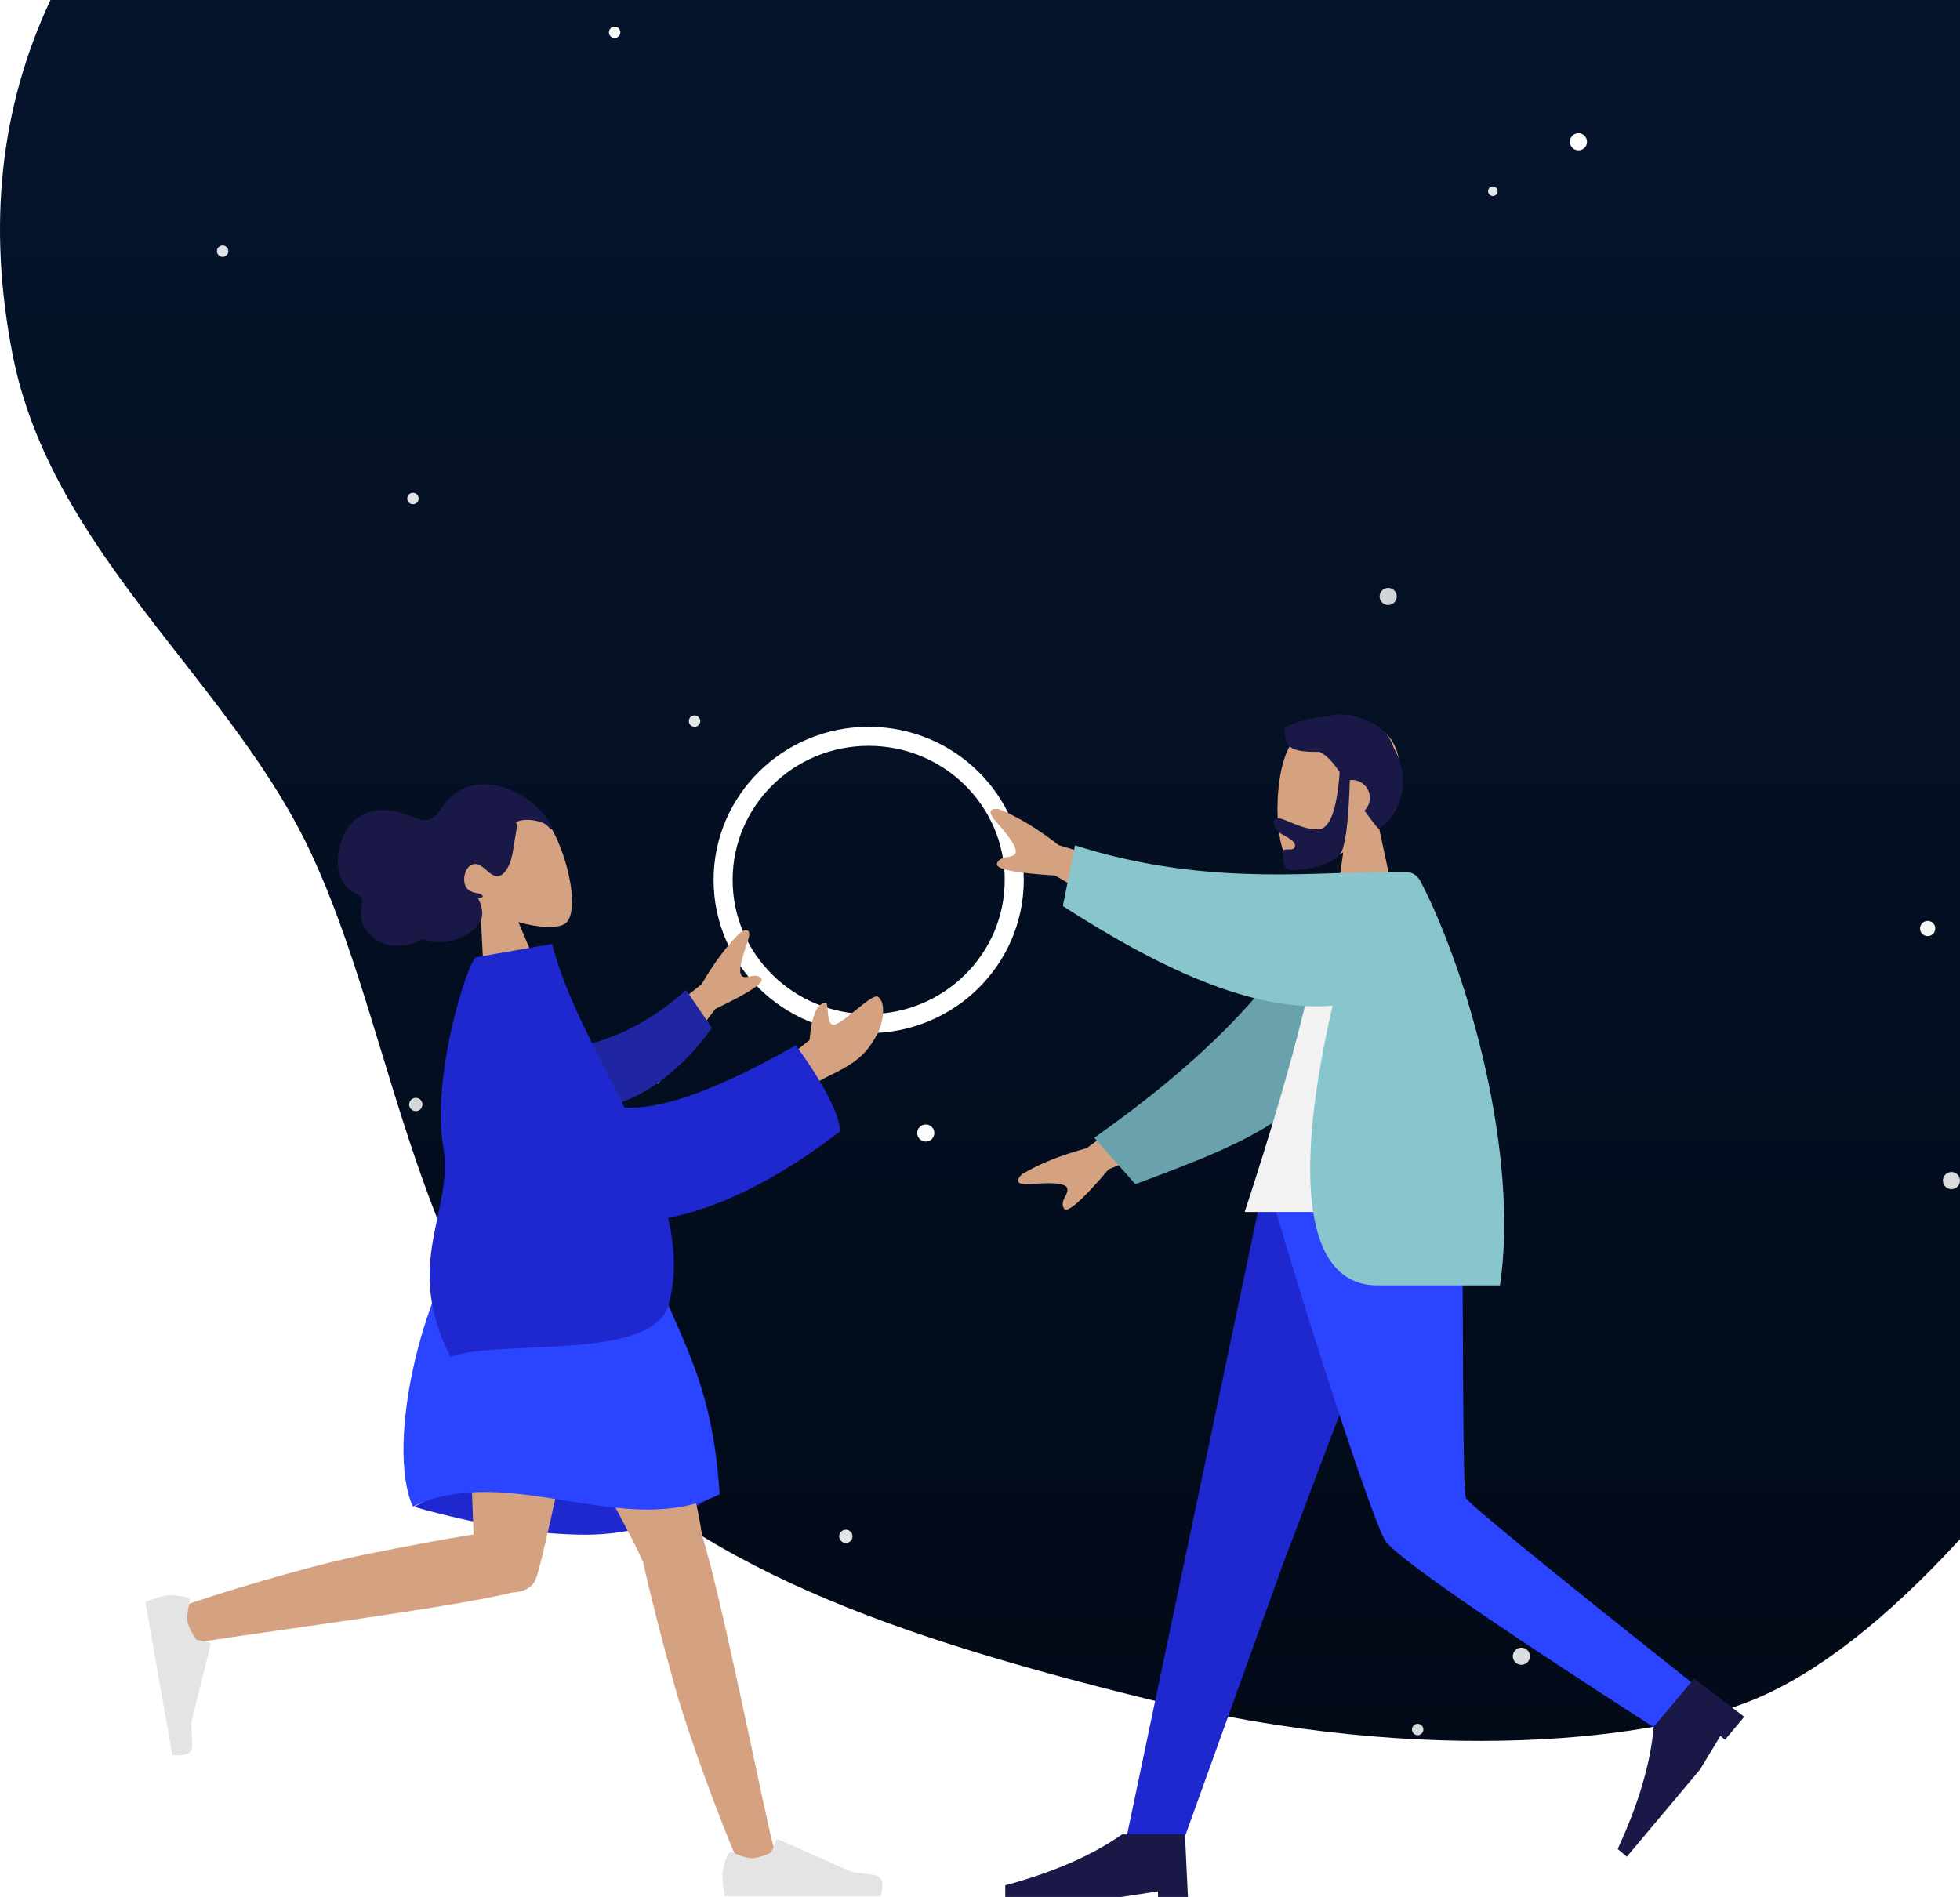 <?xml version="1.0" encoding="UTF-8"?>
<svg width="1030px" height="997px" viewBox="0 0 1030 997" version="1.1" xmlns="http://www.w3.org/2000/svg" xmlns:xlink="http://www.w3.org/1999/xlink">
    <!-- Generator: Sketch 59 (86127) - https://sketch.com -->
    <title>peopleSkyStar</title>
    <desc>Created with Sketch.</desc>
    <defs>
        <linearGradient x1="50%" y1="0%" x2="50%" y2="98.905%" id="linearGradient-1">
            <stop stop-color="#04142C" offset="0%"></stop>
            <stop stop-color="#030A18" offset="100%"></stop>
        </linearGradient>
        <filter x="-15.0%" y="-15.2%" width="130.1%" height="130.5%" filterUnits="objectBoundingBox" id="filter-2">
            <feGaussianBlur stdDeviation="6" in="SourceGraphic"></feGaussianBlur>
        </filter>
    </defs>
    <g id="Desktop" stroke="none" stroke-width="1" fill="none" fill-rule="evenodd">
        <g id="Desktop-HD-Copy-2" transform="translate(-890, 0)">
            <g id="peopleSkyStar" transform="translate(890, 0)">
                <g id="Sky-with-Stars">
                    <g>
                        <path d="M26.532,0 C-5.32907052e-14,56.559 -6.633,118.685 6.633,186.378 C26.532,287.917 116.787,354.719 160.138,441.561 C203.489,528.404 214.149,653.992 284.506,736.158 C354.862,818.325 455.286,856.619 603.597,893.143 C751.908,929.666 872.231,913.851 921.978,893.143 C955.143,879.337 991.15,851.28 1030,808.972 L1030,0 L26.532,0 Z" id="Path" fill="url(#linearGradient-1)"></path>
                        <g id="Stars" transform="translate(114, 14)" fill="#FFFFFF" fill-rule="nonzero">
                            <circle id="Ellipse_23" opacity="0.853" cx="685.5" cy="856.5" r="4.5"></circle>
                            <circle id="Ellipse_22" opacity="0.853" cx="911.5" cy="606.5" r="4.5"></circle>
                            <circle id="Ellipse_21" opacity="0.957" cx="899" cy="474" r="4"></circle>
                            <circle id="Ellipse_20" opacity="0.993" cx="715.5" cy="60.5" r="4.5"></circle>
                            <circle id="Ellipse_19" opacity="0.841" cx="631" cy="895" r="3"></circle>
                            <circle id="Ellipse_18" opacity="0.903" cx="663" cy="638" r="4"></circle>
                            <circle id="Ellipse_17" opacity="0.814" cx="615.5" cy="299.5" r="4.5"></circle>
                            <circle id="Ellipse_16" opacity="0.884" cx="670.5" cy="86.5" r="2.5"></circle>
                            <circle id="Ellipse_15" opacity="0.887" cx="330.5" cy="793.5" r="3.5"></circle>
                            <circle id="Ellipse_14" opacity="0.985" cx="372.5" cy="581.5" r="4.5"></circle>
                            <circle id="Ellipse_13" opacity="0.894" cx="251" cy="365" r="3"></circle>
                            <circle id="Ellipse_12" opacity="0.985" cx="209" cy="3" r="3"></circle>
                            <circle id="Ellipse_11" opacity="0.876" cx="103" cy="248" r="3"></circle>
                            <circle id="Ellipse_10" opacity="0.833" cx="104.5" cy="566.5" r="3.5"></circle>
                            <circle id="Ellipse_9" opacity="0.876" cx="3" cy="118" r="3"></circle>
                        </g>
                    </g>
                </g>
                <g id="People" transform="translate(75.672, 330)">
                    <g transform="translate(0, 0)">
                        <g id="Group-2" transform="translate(304.461, 57)" stroke="#FFFFFF">
                            <ellipse id="Oval" stroke-width="10" filter="url(#filter-2)" cx="76.367" cy="75.5" rx="76.5" ry="75.5"></ellipse>
                            <ellipse id="Oval-Copy" stroke-width="7" cx="76.367" cy="75.5" rx="76.5" ry="75.5"></ellipse>
                        </g>
                        <g id="A-Human/Standing" transform="translate(639.224, 333.5) scale(-1, 1) translate(-639.224, -333.5) translate(403.975, 0)">
                            <g id="Head/Front/Short-Beard" transform="translate(128.467, 0)">
                                <g id="Head" stroke-width="1" transform="translate(84.574, 48.587)" fill="#D4A181">
                                    <path d="M59.739,14.316 C68.815,31.244 67.736,74.185 56.007,77.211 C51.329,78.418 41.365,75.462 31.223,69.345 L37.588,114.413 L0,114.413 L12.94,54.056 C5.723,45.579 0.839,35.19 1.655,23.55 C4.007,-9.992 50.664,-2.613 59.739,14.316 Z"></path>
                                </g>
                                <path d="M123.935,46.425 C134.481,47.33 143.899,50.548 146.568,52.459 C146.568,62.451 144.633,65.416 128.108,65.154 C124.048,67.3 120.926,70.996 117.675,75.84 C119.114,95.896 122.92,105.926 129.093,105.926 C138.354,105.926 146.211,100.043 150.274,100.043 C153.236,100.043 152.575,103.752 150.611,106.502 C148.991,108.771 141.103,110.959 141.103,114.476 C141.103,117.994 147.336,115.273 147.336,117.359 C147.336,120.81 148.431,127.298 142.446,127.298 C136.388,127.298 119.021,125.089 116.045,116.093 C114.124,110.287 112.882,98.256 112.319,80 C111.952,79.955 111.578,79.933 111.199,79.933 C106.009,79.933 101.801,84.143 101.801,89.337 C101.801,91.973 102.886,94.356 104.632,96.064 C102.458,99.135 100.021,102.343 97.229,105.654 C86.739,99.356 78.954,80.918 89.21,63.207 C92.045,54.53 98.462,49.896 106.042,47.744 C112.181,45.174 118.555,44.884 123.935,46.425 Z" id="Hair" fill="#191847"></path>
                            </g>
                            <g id="Bottom/Standing/Skinny-Jeans-Walk" transform="translate(0, 292.791)">
                                <polygon id="Leg" fill="#1F28CF" points="200.533 0 275.861 199.091 328.661 345.833 358.767 345.833 286.189 1.53580542e-13"></polygon>
                                <path d="M181.916,0 C181.097,68.312 181.689,160.284 179.781,164.542 C178.509,167.381 138.949,199.726 61.1,261.577 L76.618,287.933 C169.043,228.399 217.618,194.667 222.343,186.735 C229.431,174.837 265.04,65.353 283.567,0 L181.916,0 Z" id="Leg" fill="#2B44FF"></path>
                                <g id="Accessories/Shoe/Flat-Pointy" transform="translate(88.517, 295.757) rotate(50) translate(-88.517, -295.757) translate(40.733, 264.46)" fill="#191847">
                                    <path d="M0,63 L1.574,29.925 L34.623,29.925 C50.294,40.95 70.753,49.875 96,56.7 L96,63 L36.197,63 L15.738,59.85 L15.738,63 L0,63 Z" id="Shoe"></path>
                                </g>
                                <g id="Accessories/Shoe/Flat-Pointy" transform="translate(325.867, 311.406)" fill="#191847">
                                    <path d="M0,63 L1.574,29.925 L34.623,29.925 C50.294,40.95 70.753,49.875 96,56.7 L96,63 L36.197,63 L15.738,59.85 L15.738,63 L0,63 Z" id="Shoe"></path>
                                </g>
                            </g>
                            <g id="Body/Pointing-Up" transform="translate(34.467, 128.39)">
                                <path d="M294.652,108.376 L344.617,145.077 C358.169,148.735 369.491,153.286 378.583,158.73 C380.731,160.687 383.327,164.652 374.42,163.966 C365.512,163.281 356.112,162.961 354.883,166 C353.654,169.039 359.045,172.674 356.56,176.774 C354.904,179.508 347.079,172.653 333.085,156.211 L283.606,135.687 L294.652,108.376 Z M392.288,-26.6 C386.381,-19.897 380.468,-12.58 382.155,-9.77 C383.841,-6.959 389.987,-9.078 391.766,-4.625 C392.951,-1.657 382.77,0.469 361.22,1.752 L315.057,28.928 L299.898,3.668 L359.271,-14.161 C370.347,-22.785 380.794,-29.091 390.613,-33.078 C393.468,-33.616 398.196,-33.304 392.288,-26.6 Z" id="Skin" fill="#D4A181"></path>
                                <path d="M198.904,24.517 C238.322,66.495 286.396,93.889 351.961,118.189 L337.403,147.308 C269.757,140.924 233.592,135.826 205.238,93.785 C198.121,83.233 185.396,46.928 177.772,28.074 L198.904,24.517 Z" id="Coat-Back" fill="#69A1AC" transform="translate(264.867, 85.913) rotate(15) translate(-264.867, -85.913) "></path>
                                <path d="M140.977,178.62 L261.59,178.62 C234.269,95.273 220.312,38.068 219.72,7.006 C219.69,5.423 216.766,2.632 215.473,2.998 C206.013,5.67 195.89,4.671 185.105,0 C156.511,46 146.623,102.635 140.977,178.62 Z" id="Shirt" fill="#F2F2F2"></path>
                                <path d="M350.754,-14.102 L357.141,17.82 C308.247,49.275 258.739,73.641 215.357,70.18 C234.197,151.007 233.329,217.174 191.74,217.174 L191.74,217.174 L127.429,217.174 C117.215,148.512 144.059,53.31 168.946,5.291 C169.897,3.457 171.92,-5.77315973e-13 176.686,-5.77315973e-13 L176.686,-5.77315973e-13 L195.373,-5.77315973e-13 C195.381,0.025 195.389,0.05 195.398,0.075 C229.969,0.357 286.062,6.673 350.754,-14.102 Z" id="Coat-Front" fill="#89C5CC"></path>
                            </g>
                        </g>
                        <g id="humaaan-11" transform="translate(0, 25)">
                            <g id="Head/Front/Wavy" transform="translate(179.635, 98.985) rotate(-15) translate(-179.635, -98.985) translate(80.706, 23.291)">
                                <g id="Head" stroke-width="1" transform="translate(78.526, 45.202)" fill="#D4A181">
                                    <path d="M55.467,13.318 C63.894,29.068 62.893,69.017 52.002,71.832 C47.659,72.955 38.406,70.205 28.99,64.514 L34.9,106.443 L0,106.443 L12.014,50.289 C5.314,42.403 0.779,32.738 1.537,21.909 C3.72,-9.296 47.041,-2.431 55.467,13.318 Z"></path>
                                </g>
                                <path d="M137.288,65.592 C136.942,63.55 136.097,61.283 135.415,59.352 C134.536,56.862 133.206,54.617 131.743,52.501 C128.987,48.518 125.681,44.921 122.031,41.936 C115.364,36.483 106.877,33.337 98.531,34.359 C94.318,34.874 90.227,36.486 86.745,39.169 C83.6,41.592 80.574,45.16 76.501,45.417 C72.069,45.695 68.006,41.773 64.452,39.35 C60.444,36.619 56.181,34.629 51.497,33.856 C43.651,32.56 36.279,35.219 30.871,41.674 C25.117,48.543 20.934,58.617 24.713,67.719 C25.415,69.411 26.319,70.837 27.616,72.019 C28.805,73.103 30.622,74.257 31.104,75.989 C31.616,77.83 30.086,80.205 29.493,81.867 C28.643,84.247 27.945,86.746 28.193,89.333 C28.601,93.582 31.264,97.638 34.075,100.43 C36.937,103.272 40.458,104.902 44.22,105.653 C46.732,106.154 49.299,106.431 51.851,106.243 C53.118,106.15 54.237,105.797 55.464,105.516 C56.658,105.243 57.326,105.561 58.339,106.217 C63.044,109.268 68.104,110.448 73.538,109.994 C78.124,109.611 83.409,108.497 87.15,105.346 C91.305,101.847 91.222,97.022 90.245,91.867 C91.28,92.382 94.146,92.7 92.434,90.649 C91.755,89.836 90.474,89.505 89.603,89.028 C88.59,88.471 87.561,87.752 86.774,86.844 C83.596,83.179 86.806,75.72 90.799,74.491 C96.733,72.665 98.062,81.08 102.298,83.256 C104.733,84.508 107.281,82.797 109.106,81.051 C111.55,78.711 113.216,75.611 114.654,72.457 C115.839,69.859 116.941,67.225 118.149,64.64 C118.712,63.433 120.665,60.021 119.684,58.656 C123.934,57.806 128.668,59.577 132.328,61.9 C133.841,62.86 134.995,63.918 135.802,65.613 C135.974,65.976 136.351,67.056 136.823,67.1 C137.703,67.183 137.374,66.105 137.288,65.592" id="hair" fill="#191847"></path>
                            </g>
                            <g id="Bottom/Standing/Skirt" transform="translate(0.328, 294)">
                                <path d="M141.507,142.967 C176.357,152.747 206.424,157.637 231.709,157.637 C256.994,157.637 280.48,150.107 302.166,135.046 C268.063,125.008 239.977,119.989 217.909,119.989 C195.84,119.989 170.373,127.648 141.507,142.967 Z" id="Skirt-Shadow" fill="#1F28CF"></path>
                                <path d="M261.878,171.734 C261.542,171.227 261.258,170.676 261.033,170.078 C256.375,157.718 181.76,24.378 174.327,0 L258.332,0 C263.984,18.535 289.422,134.851 293.002,158.058 C304.297,194.664 327.553,313.219 330.522,321.432 C333.645,330.072 316.072,339.072 311.389,328.451 C303.938,311.549 286.185,264.784 278.28,236.23 C270.869,209.46 264.834,185.377 261.878,171.734 Z" id="Leg" fill="#D4A181"></path>
                                <path d="M193.15,188.013 C159.037,196.664 34.261,212.302 25.698,214.755 C16.89,217.278 9.167,199.062 20.054,195.116 C37.378,188.837 85.114,174.33 114.056,168.41 C137.335,163.648 158.578,159.763 172.84,157.488 C171.632,117.293 166.108,20.833 169.728,1.42108547e-14 L244.058,1.42108547e-14 C240.586,19.978 211.241,165.748 205.786,180.339 C204.056,185.549 198.891,187.851 193.15,188.013 L193.15,188.013 Z" id="Leg" fill="#D4A181"></path>
                                <g id="Accessories/Shoe/Flat-Sneaker" transform="translate(35.592, 228.834) rotate(80) translate(-35.592, -228.834) translate(-8.716, 199.683)" fill="#E4E4E4">
                                    <path d="M4.204,35.749 C2.368,40.47 1.45,43.967 1.45,46.238 C1.45,48.835 1.886,52.625 2.757,57.608 C5.791,57.608 33.057,57.608 84.556,57.608 C86.681,50.629 85.454,46.862 80.874,46.305 C76.295,45.749 72.49,45.246 69.461,44.798 L31.055,27.796 C30.529,27.563 29.913,27.8 29.68,28.327 C29.676,28.335 29.673,28.342 29.67,28.349 L27.067,34.62 L27.067,34.62 C22.827,36.585 19.382,37.567 16.731,37.567 C14.434,37.567 11.203,36.584 7.038,34.618 L7.038,34.618 C5.996,34.127 4.753,34.572 4.262,35.614 C4.241,35.658 4.222,35.703 4.204,35.749 Z" id="shoe"></path>
                                </g>
                                <g id="Accessories/Shoe/Flat-Sneaker" transform="translate(302.166, 290.051)" fill="#E4E4E4">
                                    <path d="M4.204,35.749 C2.368,40.47 1.45,43.967 1.45,46.238 C1.45,48.835 1.886,52.625 2.757,57.608 C5.791,57.608 33.057,57.608 84.556,57.608 C86.681,50.629 85.454,46.862 80.874,46.305 C76.295,45.749 72.49,45.246 69.461,44.798 L31.055,27.796 C30.529,27.563 29.913,27.8 29.68,28.327 C29.676,28.335 29.673,28.342 29.67,28.349 L27.067,34.62 L27.067,34.62 C22.827,36.585 19.382,37.567 16.731,37.567 C14.434,37.567 11.203,36.584 7.038,34.618 L7.038,34.618 C5.996,34.127 4.753,34.572 4.262,35.614 C4.241,35.658 4.222,35.703 4.204,35.749 Z" id="shoe"></path>
                                </g>
                                <path d="M169.969,6.21724894e-15 C202.723,-9.402 233.714,-9.402 262.943,6.21724894e-15 C273.112,46.55 297.821,65.026 302.166,136.395 C252.774,161.018 191.76,118.834 140.914,142.847 C126.387,109.259 146.725,28.37 169.969,6.21724894e-15 Z" id="Skirt" fill="#2B44FF"></path>
                            </g>
                            <g id="Body/Pointing-Forward" transform="translate(217.461, 278.76) rotate(-10) translate(-217.461, -278.76) translate(31.242, 142.655)">
                                <path d="M346.628,67.51 C352.924,66.212 368.289,54.771 370.937,57.094 C374.854,60.53 371.361,71.083 367.246,76.333 C359.555,86.144 353.187,89.499 337.448,93.893 C329.218,96.19 320.321,100.795 310.755,107.707 L309.494,85.449 L331.647,73.265 C334.756,61.423 338.472,55.465 342.795,55.391 C346.116,53.844 340.332,68.807 346.628,67.51 Z M308.498,16.789 C304.431,24.018 300.477,31.804 302.549,34.031 C304.621,36.258 309.789,33.147 312.261,36.847 C313.909,39.313 305.081,43.21 285.776,48.537 L249.129,82.129 L230.505,62.116 L280.939,34.462 C289.326,24.491 297.589,16.747 305.729,11.23 C308.216,10.19 312.566,9.561 308.498,16.789 Z" id="Skin" fill="#D4A181"></path>
                                <path d="M207.577,50.558 C225.054,53.137 248.905,53.133 276.23,41.288 L282.532,64.599 C262.713,78.901 236.42,89.067 215.461,85.14 C198.943,82.046 193.646,60.611 207.577,50.558 Z" id="Sleeve" fill="#2026A2" transform="translate(241.053, 63.639) rotate(-9) translate(-241.053, -63.639) "></path>
                                <path d="M207.119,-1.42108547e-13 C209.344,28.612 220.54,60.146 229.729,91.298 C248.481,95.982 279.931,90.46 324.076,74.733 C335.026,97.412 340.088,113.581 339.262,123.238 C301.388,143.045 268.927,151.875 242.185,152.456 L242.194,152.449 C243.045,168.336 241.114,183.454 234.625,197.267 C221.288,225.66 143.188,199.365 116.929,204.54 C100.484,151.073 132.28,129.344 132.306,95.133 C132.334,57.668 162.382,-1.42108547e-13 166.803,-1.42108547e-13 L166.803,-1.42108547e-13 Z" id="Clothes" fill="#1F28CF"></path>
                            </g>
                        </g>
                    </g>
                </g>
            </g>
        </g>
    </g>
</svg>